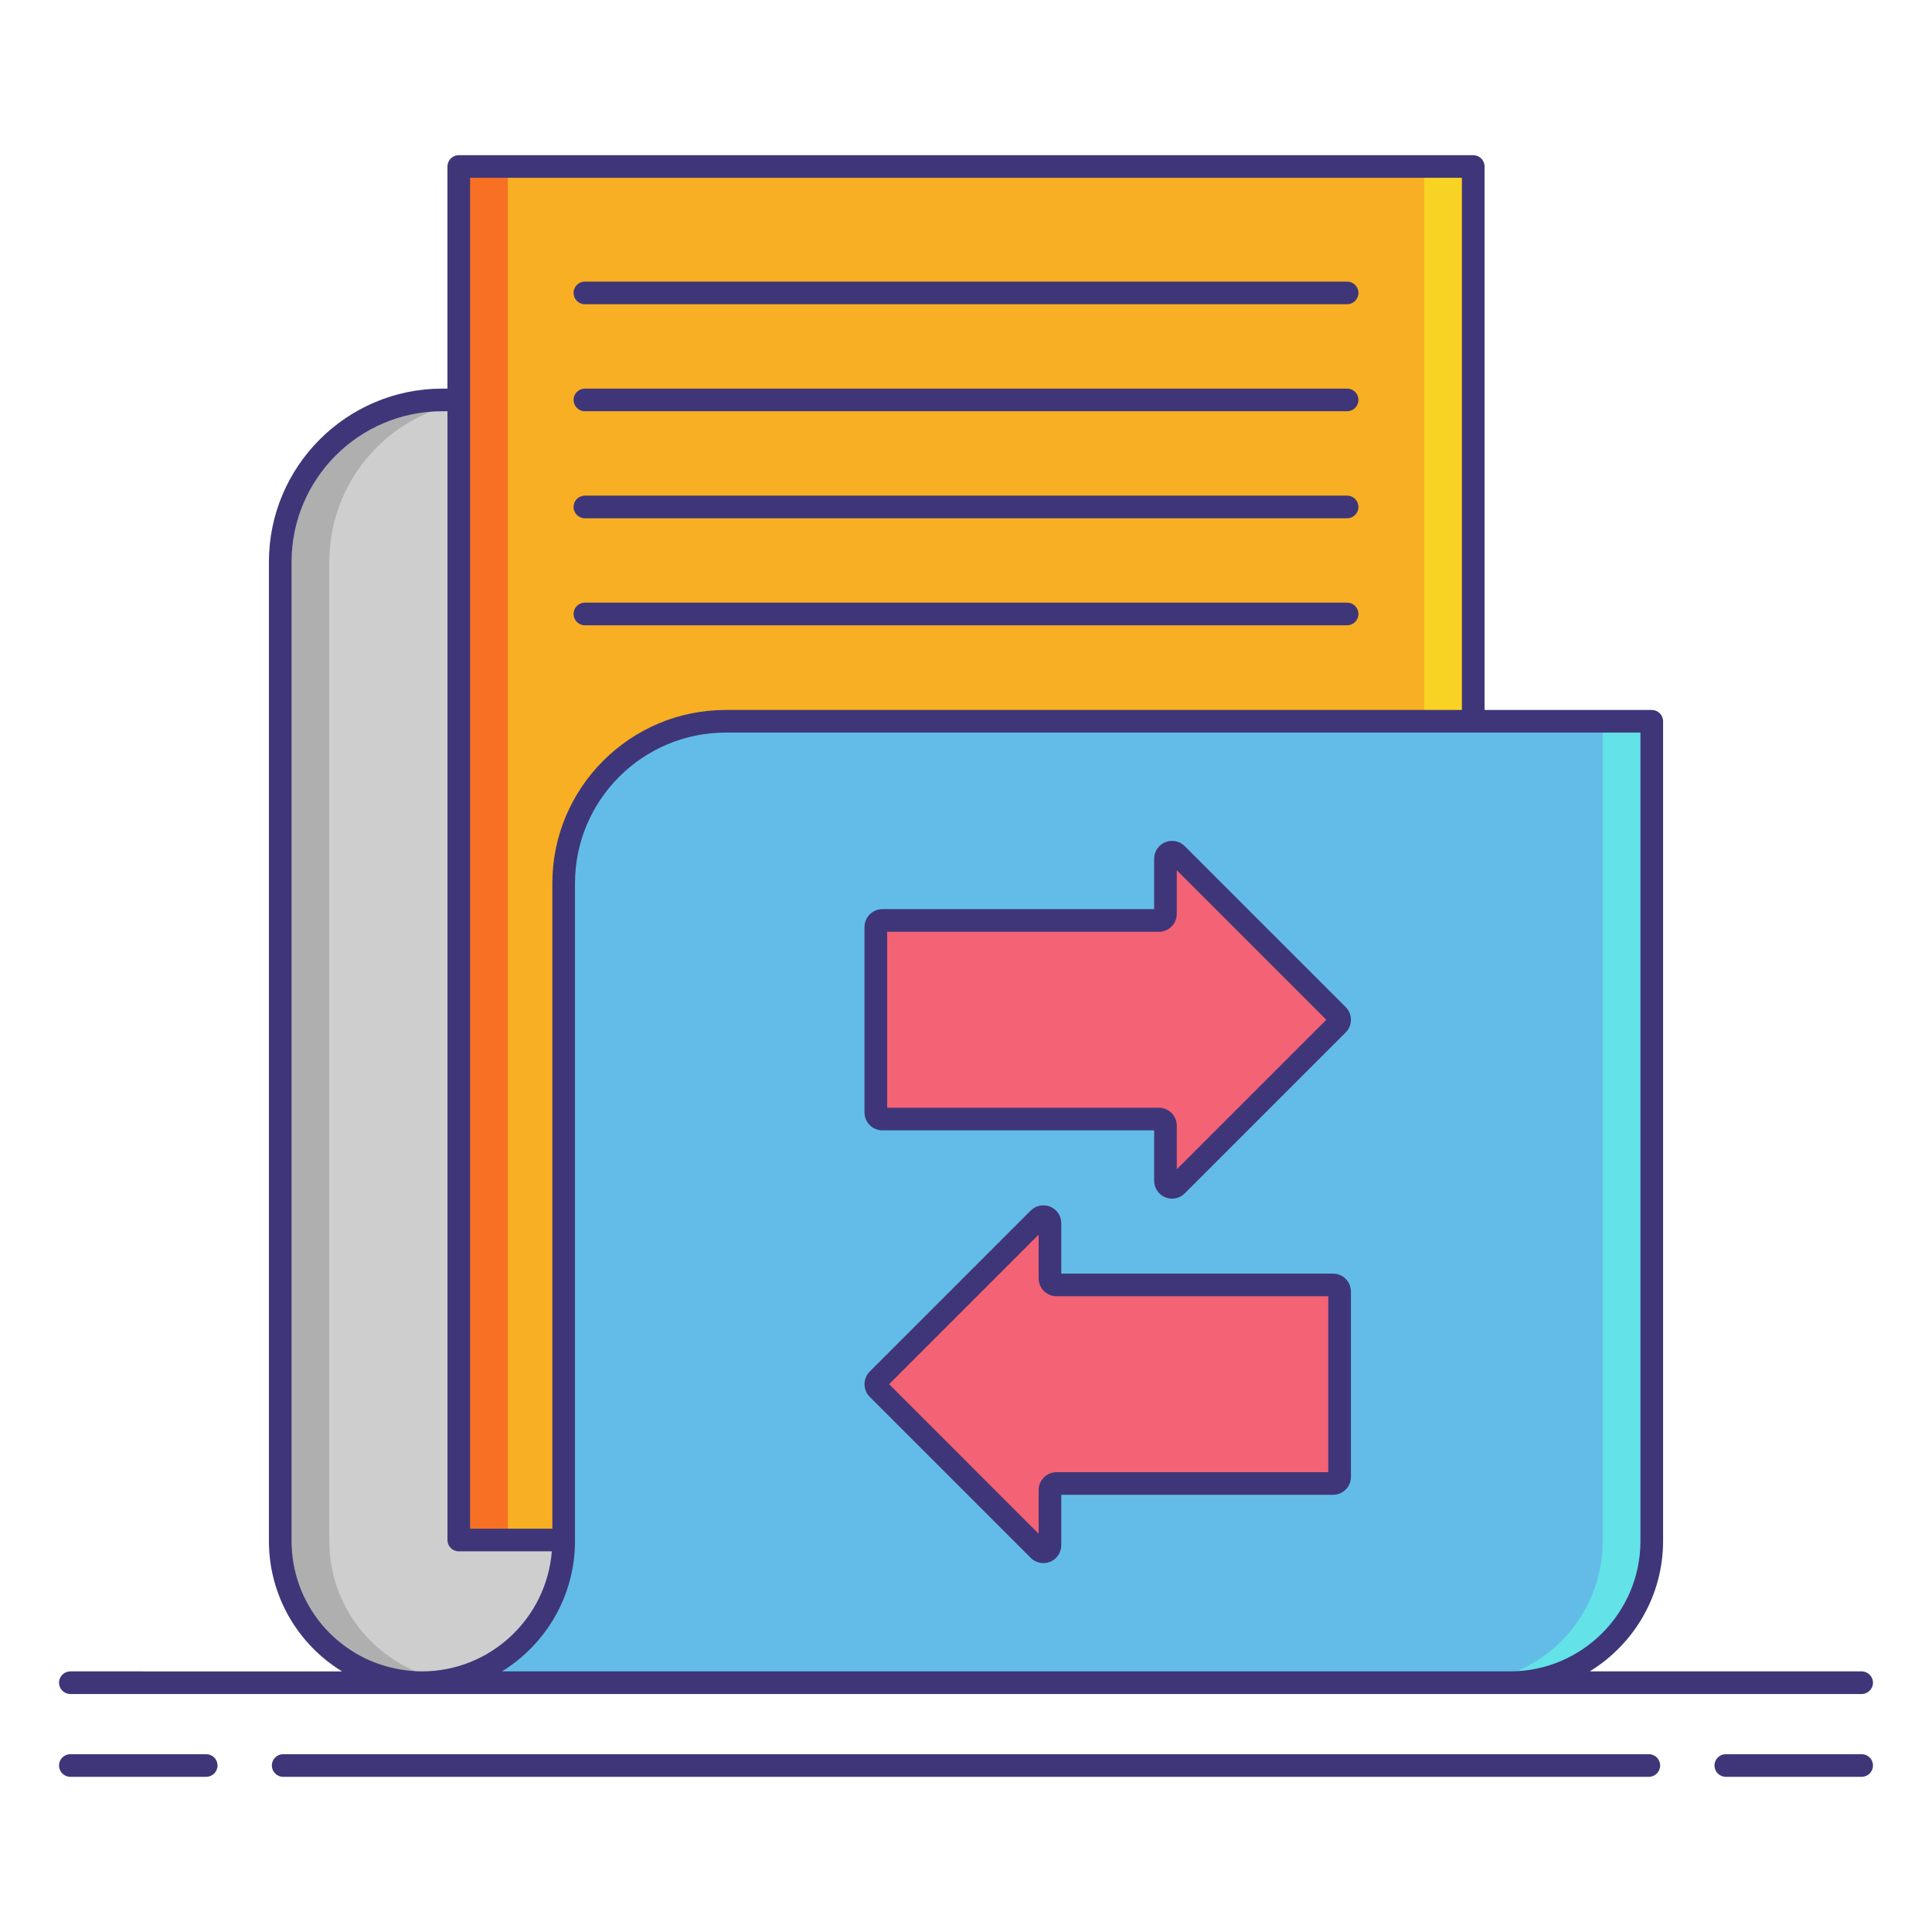 <?xml version="1.0" encoding="utf-8"?>
<!-- Generator: Adobe Illustrator 23.0.3, SVG Export Plug-In . SVG Version: 6.00 Build 0)  -->
<svg version="1.1" id="Layer_1" xmlns="http://www.w3.org/2000/svg" xmlns:xlink="http://www.w3.org/1999/xlink" x="0px" y="0px"
	 viewBox="0 0 256 256" style="enable-background:new 0 0 256 256;" xml:space="preserve">
<style type="text/css">
	.st0{fill:#F87023;}
	.st1{fill:#F8AF23;}
	.st2{fill:#CECECE;}
	.st3{fill:#AFAFAF;}
	.st4{fill:#63BCE7;}
	.st5{fill:#63E2E7;}
	.st6{fill:#9E9E9E;}
	.st7{fill:#707070;}
	.st8{fill:#3F3679;}
	.st9{fill:#E2E2E2;}
	.st10{fill:#6377E7;}
	.st11{fill:#F46275;}
	.st12{fill:#F8D323;}
	.st13{fill:#F43075;}
	.st14{fill:#F48875;}
</style>
<g>
	<path class="st2" d="M74.69,204.187v-87.143c0-11.858,9.613-21.471,21.471-21.471h93.755L175.244,76.25h-45.088l-21.471-23.257
		H58.603c-11.858,0-21.471,9.613-21.471,21.471v129.724c0,9.216,6.645,16.866,15.402,18.459c1.097,0.2,2.222,0.319,3.377,0.319h0
		C66.283,222.965,74.69,214.558,74.69,204.187z"/>
	<g>
		<path class="st3" d="M43.633,204.187V74.463c0-11.858,9.613-21.471,21.471-21.471h-6.5c-11.858,0-21.471,9.613-21.471,21.471
			v129.724c0,9.216,6.645,16.866,15.401,18.459c1.097,0.2,2.222,0.319,3.377,0.319h0c1.112,0,2.196-0.115,3.255-0.301
			c-0.044-0.008-0.089-0.011-0.132-0.019C50.278,221.053,43.633,213.403,43.633,204.187z"/>
	</g>
	<rect x="60.789" y="22.062" class="st1" width="134.423" height="182"/>
	<g>
		<rect x="60.789" y="22.062" class="st0" width="6.5" height="182"/>
	</g>
	<g>
		<rect x="188.711" y="22.062" class="st12" width="6.5" height="182"/>
	</g>
	<path class="st4" d="M189.915,95.573H96.16c-11.858,0-21.471,9.613-21.471,21.471v87.143c0,10.371-8.407,18.778-18.778,18.778
		h144.18c10.37,0,18.776-8.406,18.776-18.776V95.573H189.915z"/>
	<g>
		<path class="st5" d="M212.367,95.573V204.19c0,10.37-8.406,18.776-18.776,18.776h6.5c10.37,0,18.776-8.406,18.776-18.776V95.573
			H212.367z"/>
	</g>
	<g>
		<path class="st11" d="M155.919,157.072l21.332-21.332c0.341-0.341,0.341-0.893,0-1.234l-21.332-21.332
			c-0.549-0.549-1.489-0.16-1.489,0.617v7.303c0,0.482-0.391,0.872-0.872,0.872h-36.635c-0.482,0-0.872,0.391-0.872,0.872v24.569
			c0,0.482,0.391,0.872,0.872,0.872h36.635c0.482,0,0.872,0.391,0.872,0.872v7.303C154.43,157.232,155.37,157.621,155.919,157.072z"
			/>
		<path class="st11" d="M137.638,161.467l-21.332,21.332c-0.341,0.341-0.341,0.893,0,1.234l21.332,21.332
			c0.549,0.549,1.489,0.16,1.489-0.617v-7.303c0-0.482,0.391-0.872,0.872-0.872h36.635c0.482,0,0.872-0.391,0.872-0.872v-24.569
			c0-0.482-0.391-0.872-0.872-0.872h-36.635c-0.482,0-0.872-0.391-0.872-0.872v-7.303
			C139.127,161.307,138.187,160.918,137.638,161.467z"/>
	</g>
	<g>
		<path class="st8" d="M77.5,40.312h101c0.828,0,1.5-0.672,1.5-1.5s-0.672-1.5-1.5-1.5h-101c-0.828,0-1.5,0.672-1.5,1.5
			S76.672,40.312,77.5,40.312z"/>
		<path class="st8" d="M77.5,54.492h101c0.828,0,1.5-0.672,1.5-1.5s-0.672-1.5-1.5-1.5h-101c-0.828,0-1.5,0.672-1.5,1.5
			S76.672,54.492,77.5,54.492z"/>
		<path class="st8" d="M77.5,68.674h101c0.828,0,1.5-0.672,1.5-1.5s-0.672-1.5-1.5-1.5h-101c-0.828,0-1.5,0.672-1.5,1.5
			S76.672,68.674,77.5,68.674z"/>
		<path class="st8" d="M77.5,82.854h101c0.828,0,1.5-0.672,1.5-1.5s-0.672-1.5-1.5-1.5h-101c-0.828,0-1.5,0.672-1.5,1.5
			S76.672,82.854,77.5,82.854z"/>
		<path class="st8" d="M27.323,232.438H9.32c-0.828,0-1.5,0.672-1.5,1.5s0.672,1.5,1.5,1.5h18.003c0.828,0,1.5-0.672,1.5-1.5
			S28.151,232.438,27.323,232.438z"/>
		<path class="st8" d="M246.68,232.438h-18.003c-0.828,0-1.5,0.672-1.5,1.5s0.672,1.5,1.5,1.5h18.003c0.828,0,1.5-0.672,1.5-1.5
			S247.508,232.438,246.68,232.438z"/>
		<path class="st8" d="M218.479,232.438H37.521c-0.828,0-1.5,0.672-1.5,1.5s0.672,1.5,1.5,1.5h180.959c0.828,0,1.5-0.672,1.5-1.5
			S219.308,232.438,218.479,232.438z"/>
		<path class="st8" d="M9.32,224.466h46.591h144.18h46.589c0.828,0,1.5-0.672,1.5-1.5s-0.672-1.5-1.5-1.5h-36.029
			c5.816-3.568,9.716-9.967,9.716-17.276V95.573c0-0.828-0.672-1.5-1.5-1.5h-22.156V22.062c0-0.828-0.672-1.5-1.5-1.5H60.789
			c-0.828,0-1.5,0.672-1.5,1.5v29.431h-0.686c-12.666,0-22.971,10.305-22.971,22.971v129.724c0,7.233,3.819,13.686,9.692,17.279
			H9.32c-0.828,0-1.5,0.672-1.5,1.5S8.492,224.466,9.32,224.466z M217.367,204.189c0,9.526-7.75,17.276-17.276,17.276H66.517
			c5.799-3.572,9.673-9.982,9.673-17.279v-87.143c0-11.012,8.959-19.971,19.971-19.971h121.207V204.189z M62.289,23.562h131.422
			v70.512H96.16c-12.666,0-22.971,10.305-22.971,22.971v85.518h-10.9V23.562z M52.803,221.171
			c-8.211-1.493-14.17-8.637-14.17-16.984V74.463c0-11.012,8.959-19.971,19.971-19.971h0.686v149.569c0,0.828,0.672,1.5,1.5,1.5
			H73.12c-0.705,8.886-8.145,15.904-17.209,15.904C54.914,221.466,53.896,221.369,52.803,221.171z"/>
		<path class="st8" d="M116.923,149.779h36.007v6.676c0,0.963,0.574,1.823,1.464,2.191c0.296,0.122,0.604,0.182,0.91,0.182
			c0.616,0,1.221-0.241,1.676-0.696l21.332-21.331c0.448-0.448,0.695-1.045,0.695-1.68c-0.001-0.634-0.248-1.229-0.695-1.675
			l-21.332-21.332c-0.682-0.681-1.696-0.881-2.585-0.515c-0.89,0.369-1.465,1.229-1.465,2.191v6.676h-36.007
			c-1.308,0-2.372,1.064-2.372,2.372v24.568C114.551,148.715,115.615,149.779,116.923,149.779z M117.551,123.467h36.007
			c1.308,0,2.372-1.064,2.372-2.372v-5.788l19.816,19.816l-19.816,19.816v-5.787c0-1.309-1.064-2.373-2.372-2.373h-36.007V123.467z"
			/>
		<path class="st8" d="M176.634,168.759h-36.007v-6.675c0-0.963-0.574-1.822-1.464-2.191c-0.887-0.366-1.903-0.168-2.585,0.513
			l-0.001,0.001l-21.331,21.332c-0.925,0.925-0.925,2.43,0,3.354l21.331,21.332c0.455,0.455,1.059,0.696,1.675,0.696
			c0.306,0,0.615-0.06,0.91-0.182c0.89-0.369,1.465-1.229,1.465-2.192v-6.675h36.007c1.308,0,2.372-1.064,2.372-2.372v-24.569
			C179.006,169.823,177.941,168.759,176.634,168.759z M176.006,195.072h-36.007c-1.308,0-2.372,1.064-2.372,2.372v5.788
			l-19.815-19.817l19.815-19.816v5.788c0,1.308,1.064,2.372,2.372,2.372h36.007V195.072z"/>
	</g>
</g>
</svg>
